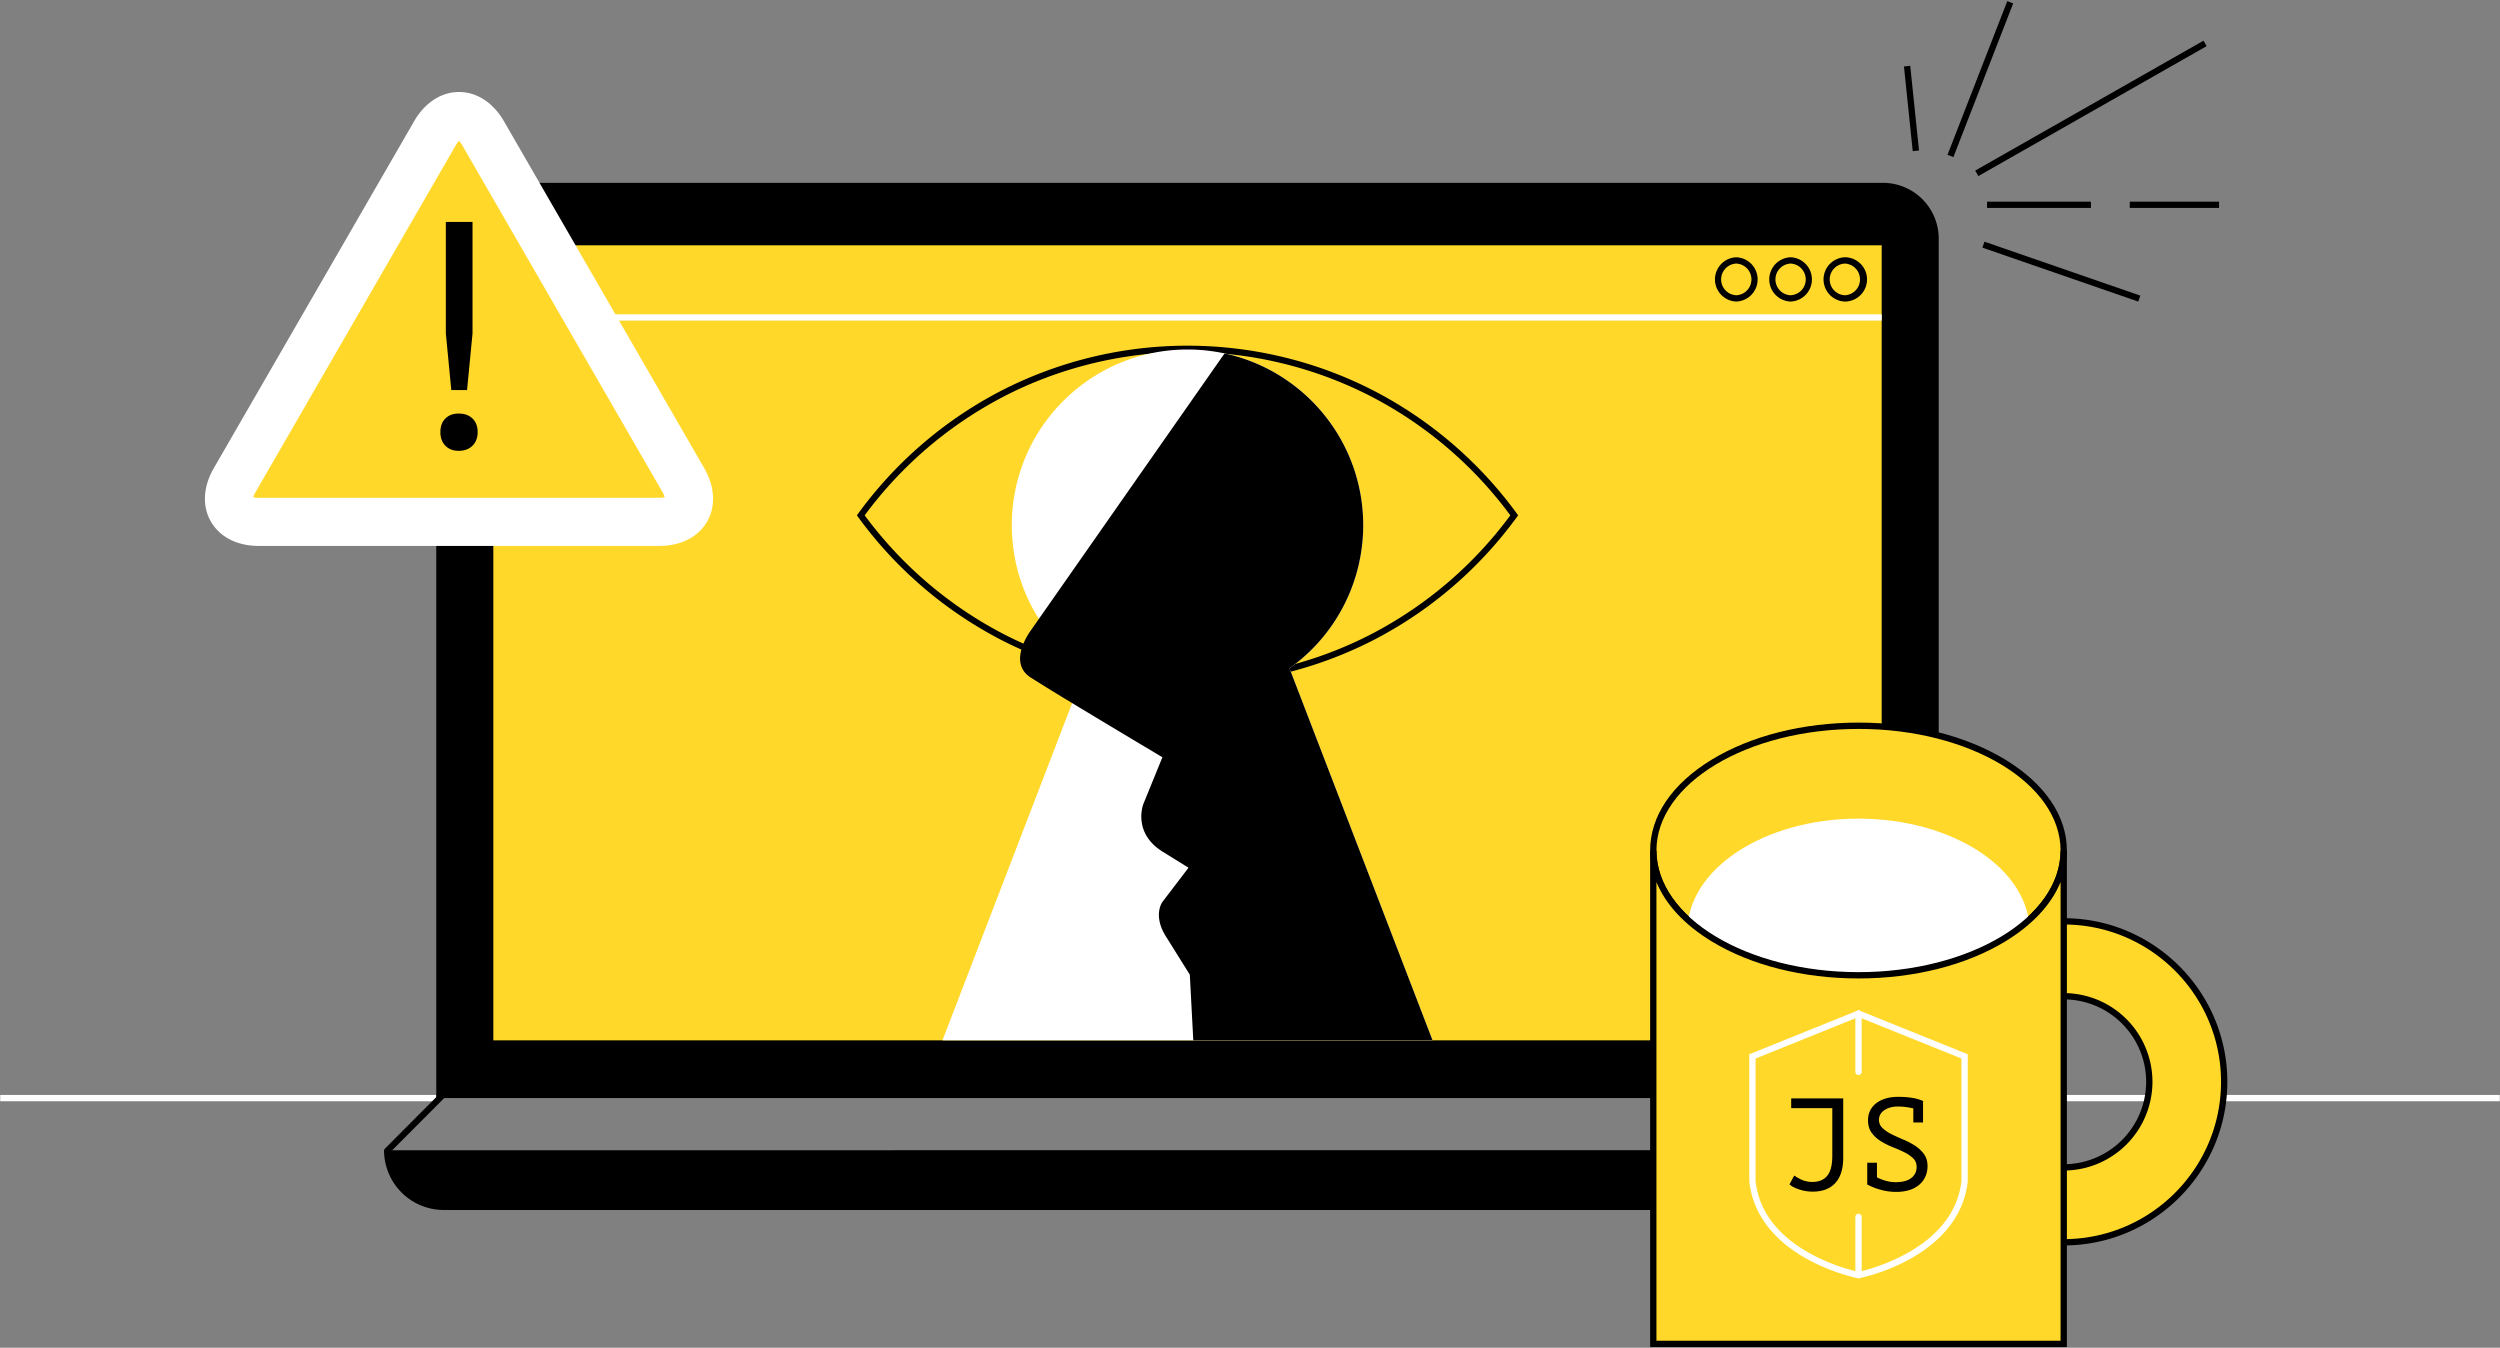 <svg xmlns="http://www.w3.org/2000/svg" viewBox="0 0 1586 855"><rect x="0" y="0" width="1586" height="855" fill="#808080" stroke="none"/><path fill="#fff" d="M.15 694.63h276.62v4H.15Zm1309.07 0h276.63v4h-276.63Z"/><path d="M276.77 696.63v-545.2a35.44 35.44 0 0 1 35.45-35.44h882.27a35.44 35.44 0 0 1 35.44 35.44v545.2Zm986.31 33.07a37.9 37.9 0 0 1-37.9 37.91H281.54a37.9 37.9 0 0 1-37.9-37.9Z"/><path d="M245.66 732.06a2 2 0 0 1-1.42-3.4l35.1-35.24a2 2 0 0 1 2.83 2.82l-35.1 35.23a2 2 0 0 1-1.41.6Z"/><path fill="#ffd829" d="M312.97 155.62h880.77V660H312.97Z"/><path fill="#fff" d="M312.97 199.38h880.77v4H312.97Z"/><path d="M1101.5 191.31a14.06 14.06 0 0 1 .01-28.1 14.06 14.06 0 0 1 0 28.1Zm0-24.1a10.06 10.06 0 0 0 0 20.1 10.06 10.06 0 0 0 0-20.1Zm34.45 24.1a14.06 14.06 0 0 1 0-28.1 14.06 14.06 0 0 1 0 28.1Zm0-24.1a10.06 10.06 0 0 0 0 20.1 10.06 10.06 0 0 0 0-20.1Zm34.43 24.1a14.06 14.06 0 0 1 .01-28.1c7.74 0 14.05 6.3 14.05 14.05 0 7.75-6.3 14.05-14.06 14.05Zm0-24.1a10.06 10.06 0 0 0 0 20.1 10.06 10.06 0 0 0 0-20.1ZM753.36 434.56a258.75 258.75 0 0 1-119.06-29.04 260.43 260.43 0 0 1-89.83-77.41l-.86-1.18.86-1.18a260.42 260.42 0 0 1 89.83-77.42 258.78 258.78 0 0 1 119.06-29.03c41.4 0 82.57 10.04 119.05 29.03a260.41 260.41 0 0 1 89.84 77.42l.85 1.18-.86 1.18a260.4 260.4 0 0 1-89.83 77.41 258.78 258.78 0 0 1-119.05 29.04Zm-204.8-107.63a256.45 256.45 0 0 0 87.59 75.05 254.75 254.75 0 0 0 117.2 28.58c40.77 0 81.3-9.88 117.21-28.58a256.44 256.44 0 0 0 87.59-75.05 256.43 256.43 0 0 0-87.59-75.05 254.75 254.75 0 0 0-117.2-28.58c-40.77 0-81.3 9.88-117.21 28.58a256.43 256.43 0 0 0-87.59 75.05Z"/><path fill="#fff" d="M818.05 423.96a111.31 111.31 0 0 0 46.77-90.77c0-61.56-49.9-111.46-111.46-111.46-61.56 0-111.46 49.9-111.46 111.46 0 37.44 18.46 70.56 46.76 90.77L597.9 660h310.91Z"/><path d="M818.05 423.96a111.31 111.31 0 0 0 46.77-90.77c0-53.5-37.7-98.18-87.97-108.97L659.07 392.63l-5.23 7.48s-15.06 19.98 0 29.7a1393.5 1393.5 0 0 0 26.34 16.23c25.2 15.27 57.25 34.36 57.25 34.36l-12.1 29.7s-7.35 18.7 13.2 30.8l15.46 9.58-16.5 21.63s-6.62 8.69 2.67 22.77l14.66 23.47 2.2 41.65h151.8ZM1397.9 25.8l1.98 3.48-144.83 82.42-1.98-3.48Zm-137.32 102.13h65.91v4h-65.9Zm90.54 0h56.65v4h-56.65ZM1273.42.72l3.73 1.45-37.92 97.5-3.73-1.45Zm-14.48 152.6 98.87 34.22-1.31 3.78-98.86-34.22Zm-47.09-111.56 5.57 53.71-3.98.42-5.57-53.71Z"/><path fill="#ffd829" d="M1309.22 788.1c56.23 0 101.8-45.58 101.8-101.8s-45.57-101.8-101.8-101.8m0 47.5a54.29 54.29 0 1 1 0 108.59"/><path d="M1309.22 790.1v-4c55.03 0 99.8-44.78 99.8-99.8 0-55.03-44.77-99.8-99.8-99.8v-4c57.24 0 103.8 46.57 103.8 103.8s-46.56 103.8-103.8 103.8Zm0-47.51v-4a52.35 52.35 0 0 0 52.3-52.3 52.35 52.35 0 0 0-52.3-52.28v-4a56.36 56.36 0 0 1 56.3 56.29 56.36 56.36 0 0 1-56.3 56.29Z"/><path fill="#ffd829" d="M1309.23 539.58c0 43.71-58.29 79.15-130.19 79.15s-130.19-35.44-130.19-79.15c0-43.72 58.29-79.16 130.19-79.16s130.19 35.44 130.19 79.16Z"/><path d="M1179.04 620.73c-35.13 0-68.2-8.34-93.1-23.48-25.2-15.32-39.09-35.8-39.09-57.67 0-21.87 13.89-42.36 39.1-57.68 24.9-15.14 57.95-23.48 93.09-23.48 35.13 0 68.2 8.34 93.1 23.48 25.2 15.32 39.08 35.8 39.08 57.68 0 21.86-13.88 42.35-39.09 57.67-24.9 15.14-57.96 23.48-93.09 23.48Zm0-158.3c-70.68 0-128.19 34.6-128.19 77.15 0 42.54 57.5 77.15 128.19 77.15 70.68 0 128.18-34.61 128.18-77.15 0-42.55-57.5-77.16-128.18-77.16Z"/><path fill="#fff" d="M1287.62 590.94c0 39.55-48.61 71.6-108.58 71.6s-108.58-32.05-108.58-71.6 48.61-71.6 108.58-71.6 108.58 32.05 108.58 71.6Z"/><path fill="#ffd829" d="M1179.04 618.73c-71.9 0-130.19-35.44-130.19-79.15v312.99h260.37v-313c0 43.72-58.28 79.16-130.18 79.16Z"/><path d="M1311.22 854.56h-264.37V539.58h4c0 42.54 57.5 77.15 128.2 77.15 70.67 0 128.18-34.61 128.18-77.15h4v314.98Zm-260.37-4h256.38V559.58c-5.8 14.18-17.78 27.14-35.1 37.67-24.9 15.14-57.96 23.48-93.09 23.48s-68.2-8.34-93.1-23.48c-17.32-10.53-29.29-23.5-35.09-37.67v290.98Z"/><path fill="#ffd829" d="m1179.04 643.04-67.3 27.14v79.18c5.28 47.5 67.3 59.57 67.3 59.57s62.02-12.06 67.3-59.57v-79.18Z"/><path fill="#fff" d="m1179.04 810.97-.38-.07c-.65-.13-16-3.18-32.26-12.19-21.74-12.04-34.42-29.03-36.65-49.13l-.01-.22v-80.53l69.3-27.95 69.3 27.95-.01 80.75c-2.24 20.1-14.9 37.09-36.65 49.13a121.58 121.58 0 0 1-32.26 12.19Zm-65.3-61.72c2.14 18.97 13.79 34.43 34.6 45.96a120.58 120.58 0 0 0 30.7 11.68c5.15-1.12 60.38-14.16 65.3-57.64v-77.72l-65.3-26.34-65.3 26.34Z"/><path d="M1136.34 696.83h33v37.65c0 7-1.67 12.33-5 16-3.34 3.66-8.14 5.5-14.42 5.5a27.2 27.2 0 0 1-12.53-3.09 8.43 8.43 0 0 1-2.13-1.58l3-5.5c.61.4 1.3.8 2.04 1.25.75.45 1.58.88 2.5 1.3a16.36 16.36 0 0 0 6.96 1.46c4.16-.01 7.31-1.31 9.45-3.93 2.14-2.6 3.2-6.83 3.2-12.66V703h-26.07Zm54.4 50.07c1.67.89 3.54 1.62 5.63 2.2a23.69 23.69 0 0 0 11.45.33c1.61-.35 3.01-.94 4.2-1.74a8.97 8.97 0 0 0 2.84-3.04 8.63 8.63 0 0 0 1.04-4.33c0-2.28-.76-4.14-2.29-5.59a22.86 22.86 0 0 0-5.7-3.83c-2.28-1.1-4.76-2.2-7.42-3.25a43.97 43.97 0 0 1-7.41-3.75 20.79 20.79 0 0 1-5.71-5.29c-1.53-2.08-2.3-4.73-2.3-7.95 0-2.28.47-4.33 1.38-6.17a13.29 13.29 0 0 1 3.88-4.66 18.3 18.3 0 0 1 6.04-2.96c2.36-.7 4.98-1.04 7.87-1.04 3.33 0 6.36.24 9.08.7a25.4 25.4 0 0 1 6.5 1.88l.16-.08v.16h.09l-.09.26v13.32h-6.16v-8.9a45.18 45.18 0 0 0-4.58-.84 40.45 40.45 0 0 0-5.34-.34c-1.83 0-3.48.23-4.95.67a12.36 12.36 0 0 0-3.75 1.8 8.12 8.12 0 0 0-2.37 2.62 7.14 7.14 0 0 0 1.46 8.58 23.57 23.57 0 0 0 5.7 3.87c2.28 1.14 4.75 2.26 7.41 3.38a46.8 46.8 0 0 1 7.42 3.87 21.78 21.78 0 0 1 5.7 5.29c1.53 2.05 2.3 4.6 2.3 7.66a16 16 0 0 1-1.38 6.75c-.91 2-2.22 3.72-3.91 5.16a17.67 17.67 0 0 1-6.25 3.34 27.87 27.87 0 0 1-8.37 1.16 33.8 33.8 0 0 1-6-.5 40.86 40.86 0 0 1-12.41-4.24l.08-.25v-13.5h6.16Z"/><path fill="#fff" d="M1179.04 681.99a2 2 0 0 1-2-2v-36.95a2 2 0 0 1 4 0v36.95a2 2 0 0 1-2 2Zm0 128.94a2 2 0 0 1-2-2V772a2 2 0 0 1 4 0v36.94a2 2 0 0 1-2 2Zm-760.76-464.6H164.12c-13.6 0-24.65-5.61-30.3-15.4-5.65-9.78-4.99-22.15 1.81-33.93l127.1-220.1c6.8-11.78 17.18-18.54 28.48-18.54s21.68 6.76 28.48 18.54L446.76 297c6.8 11.78 7.46 24.15 1.81 33.93-5.65 9.79-16.69 15.4-30.29 15.4Z"/><path fill="#ffd829" d="M368.32 222.18 293.24 92.15a13.38 13.38 0 0 0-2.04-2.78c-.53.53-1.26 1.41-2.05 2.78L162.07 312.26a13.4 13.4 0 0 0-1.38 3.16c.72.2 1.85.38 3.43.38h254.16c1.58 0 2.7-.18 3.43-.38-.2-.72-.6-1.79-1.38-3.16Z"/><path d="M279.37 274.18c0-3.67 1.05-6.56 3.16-8.67 2.1-2.1 4.93-3.16 8.46-3.16 3.68 0 6.6 1.06 8.77 3.16 2.18 2.11 3.27 5 3.27 8.67 0 3.54-1.1 6.4-3.26 8.57-2.18 2.17-5.1 3.26-8.78 3.26-3.53 0-6.36-1.09-8.46-3.26-2.11-2.18-3.16-5.03-3.16-8.57Zm3.47-133.4h16.93v70.78l-3.47 35.9h-10l-3.46-35.9Z"/></svg>
